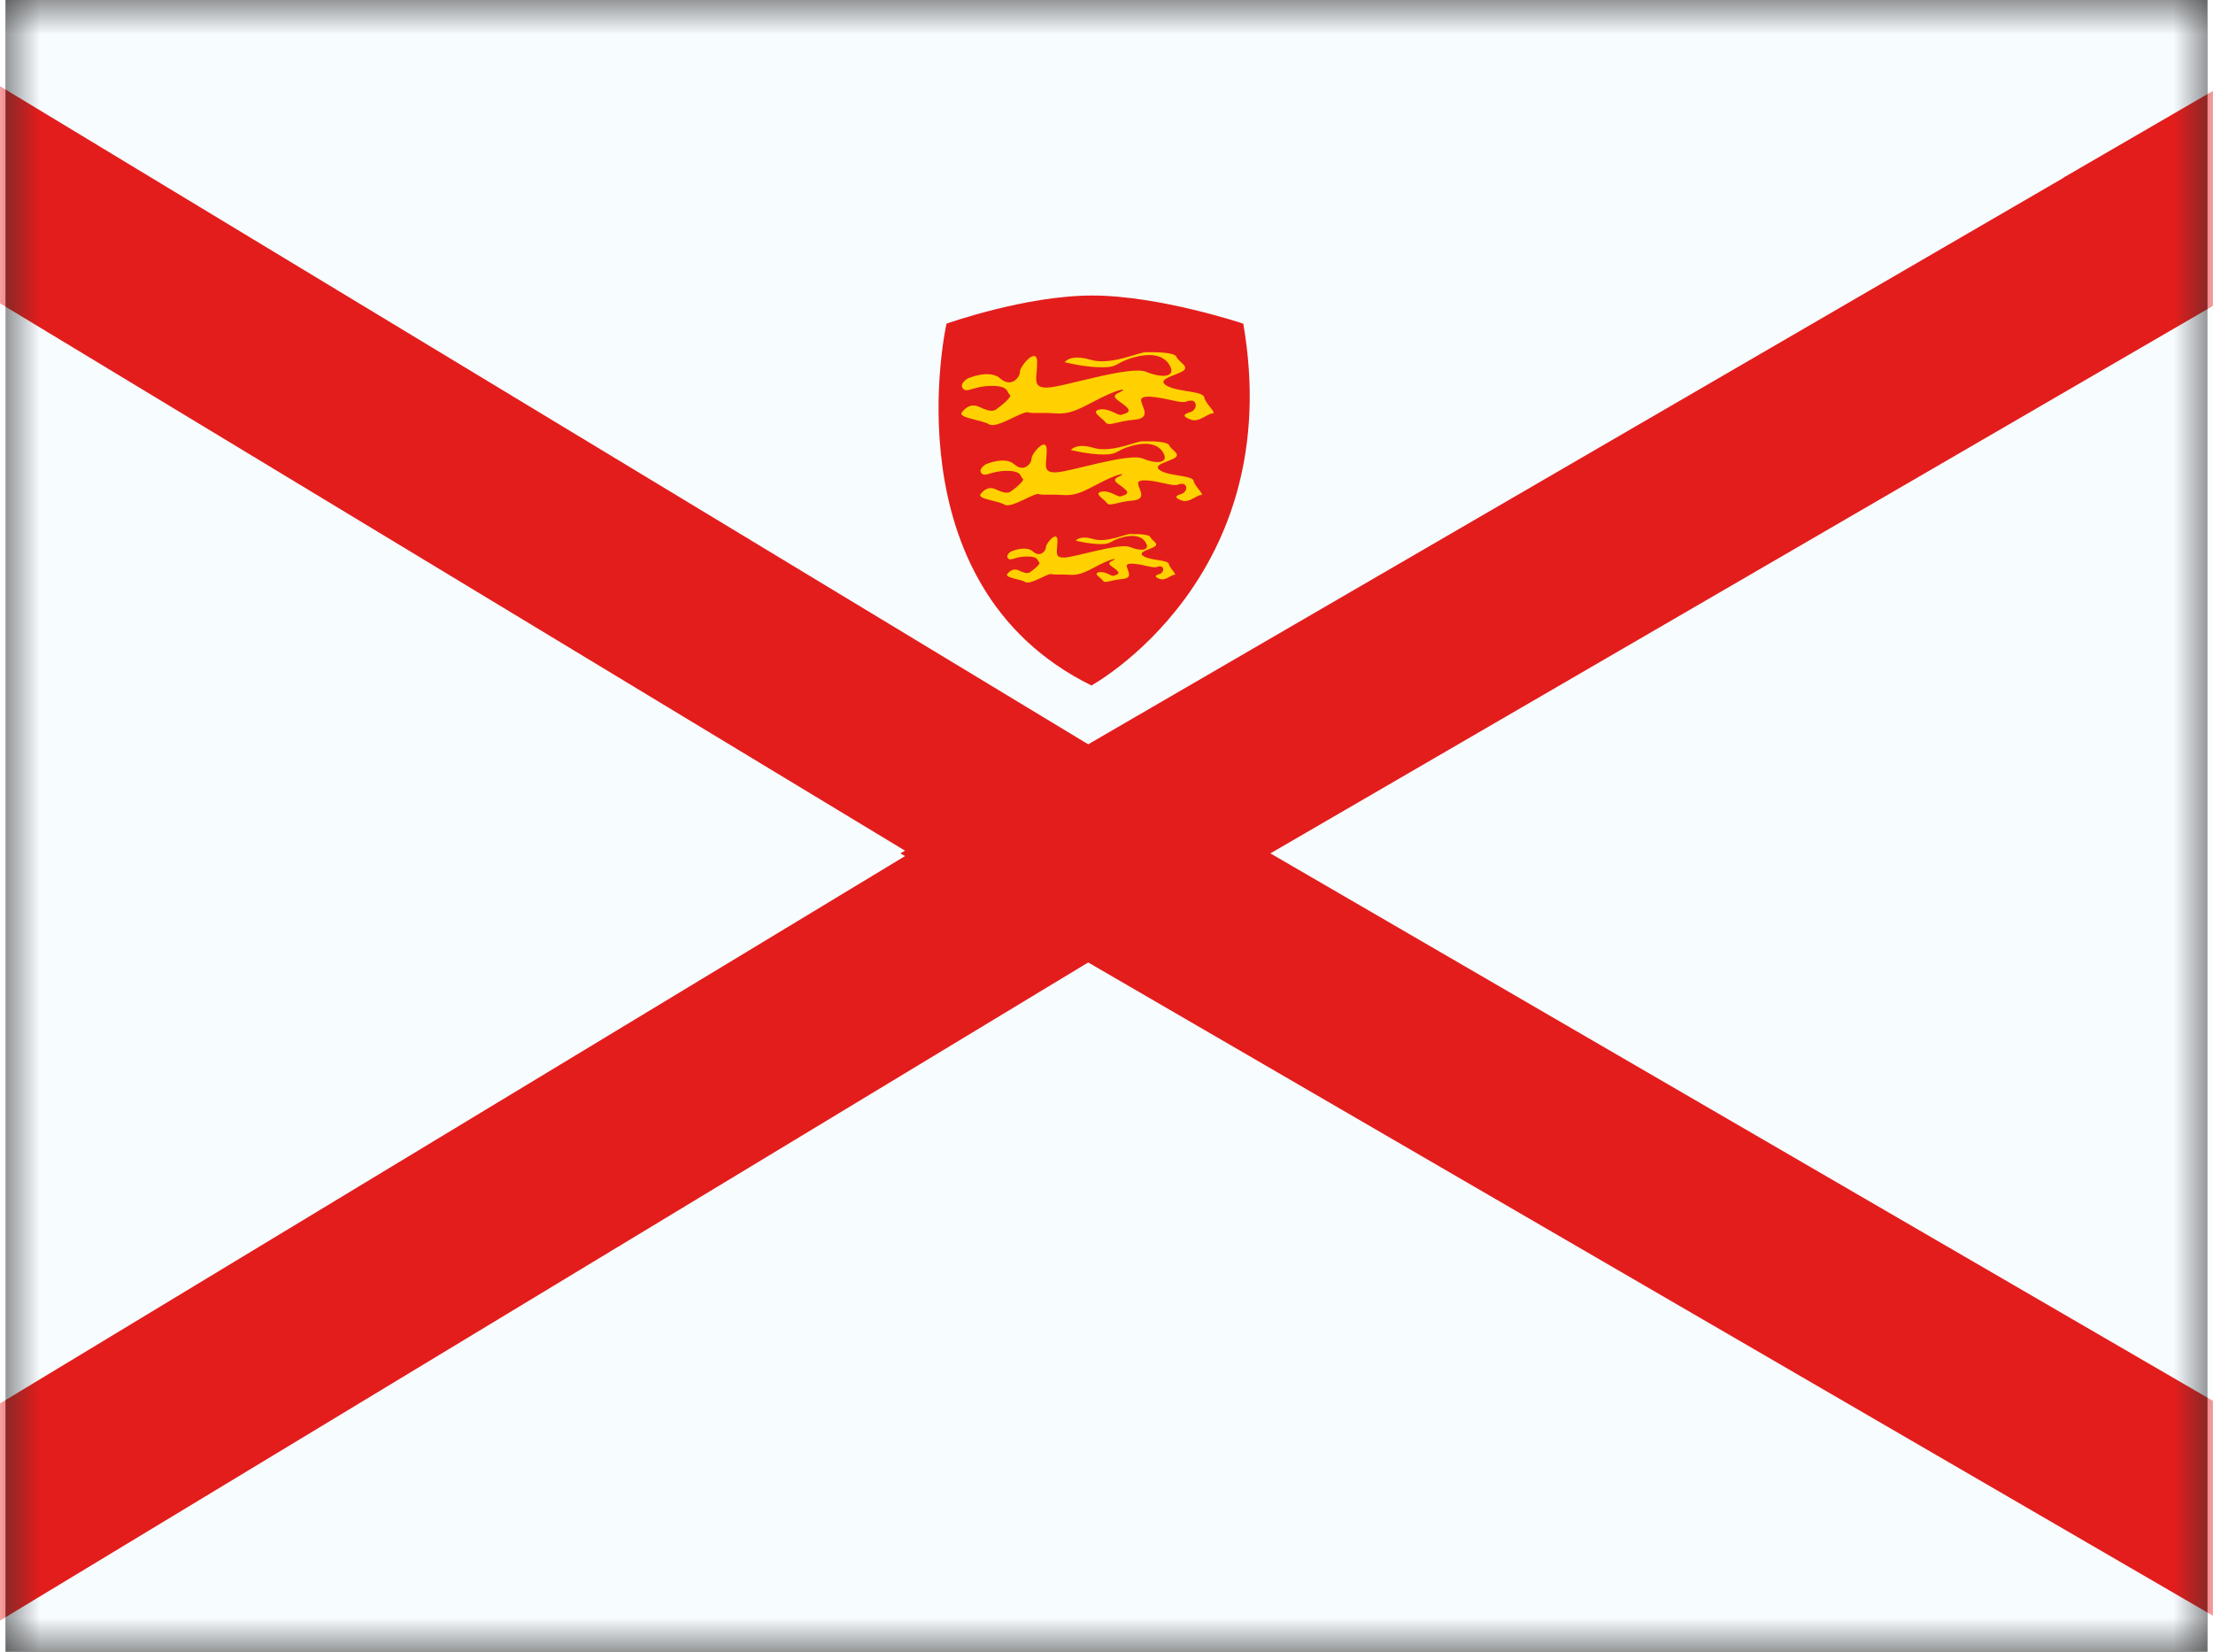 <svg xmlns="http://www.w3.org/2000/svg" xmlns:xlink="http://www.w3.org/1999/xlink" aria-hidden="true" role="img" class="iconify iconify--flagpack" width="1.34em" height="1em" preserveAspectRatio="xMidYMid meet" viewBox="0 0 32 24" data-icon="flagpack:je"><rect x="0" y="0" width="32" height="24" fill="#333333" stroke="none"/><mask id="IconifyId17f59e8143772869c234" width="32" height="24" x="0" y="0" maskUnits="userSpaceOnUse"><path fill="#fff" d="M0 0h32v24H0z"></path></mask><g fill="none" mask="url(#IconifyId17f59e8143772869c234)"><path fill="#F7FCFF" fill-rule="evenodd" d="M0 0h32v24H0V0z" clip-rule="evenodd"></path><path fill="#F7FCFF" stroke="#E31D1C" stroke-width="2.7" d="M-2.701 1.245L-4.75.006v24.788l2.049-1.239l16.537-10l1.91-1.155l-1.91-1.155l-16.537-10z"></path><path fill="#F7FCFF" stroke="#E31D1C" stroke-width="2.7" d="M34.92 1.233L36.95.055v24.69l-2.028-1.178l-17.219-10l-2.01-1.167l2.01-1.167l17.219-10z"></path><path fill="#E31D1C" fill-rule="evenodd" d="M13.675 4.703s-.859 3.798 2.106 5.257c0 0 2.846-1.551 2.207-5.257c0 0-1.223-.409-2.195-.409c-.972 0-2.118.409-2.118.409z" clip-rule="evenodd"></path><path fill="#FFD100" fill-rule="evenodd" d="M13.982 5.499s.317-.14.474 0c.157.14.286-.012.286-.097c0-.084.25-.375.25-.14c0 .237-.078.37.14.37c.22 0 1.206-.326 1.443-.23c.236.097.417.073.357-.066c-.06-.138-.214-.224-.512-.149c-.298.076-.227.15-.485.15c-.257 0-.543-.074-.543-.074s.08-.124.374-.036s.699-.11.809-.11c.11 0 .413-.005.443.07c.03.076.213.145.074.215c-.14.07-.37.115-.212.205c.159.09.523.072.54.166c.018.094.19.234.121.234c-.07 0-.194.132-.31.092c-.117-.04-.131-.076-.02-.108c.112-.033.111-.17.02-.17c-.093 0-.048.048-.258 0c-.21-.048-.487-.101-.47 0c.016.101.153.257-.1.278c-.252.02-.37.104-.418.037c-.05-.067-.225-.157-.087-.185c.138-.029.27.097.32.076c.049-.02.162-.032.067-.119c-.094-.087-.25-.138-.105-.203c.144-.066.03-.067-.245.068c-.274.135-.427.25-.668.234c-.241-.016-.331.005-.409-.016c-.077-.022-.455.242-.563.175c-.109-.067-.46-.093-.397-.175c.064-.083.148-.125.243-.083c.094.043.188.085.252.043c.063-.043.247-.188.201-.217c-.046-.03-.002-.127-.263-.127c-.262 0-.354.109-.416.04c-.063-.069.067-.148.067-.148zm.262 1.248s.279-.124.417 0c.138.123.25-.01.25-.085c0-.074.22-.33.22-.123c0 .208-.068.325.124.325c.193 0 1.06-.287 1.268-.202c.208.085.367.064.314-.058c-.052-.121-.188-.197-.45-.131s-.2.131-.426.131c-.226 0-.478-.065-.478-.065s.071-.109.33-.031c.257.077.613-.096.71-.096c.097 0 .364-.005.39.061c.026.066.187.127.065.189c-.123.062-.325.1-.186.18c.139.079.46.064.474.146c.016.082.168.205.107.205c-.061 0-.171.117-.274.081c-.102-.035-.114-.066-.016-.095c.098-.028.097-.149.016-.149c-.08 0-.041.042-.226 0c-.184-.042-.428-.089-.414 0c.015.09.135.226-.086.244c-.222.018-.326.092-.369.033c-.043-.06-.197-.138-.076-.163c.121-.025.237.086.28.068c.045-.019.144-.029.06-.105c-.082-.077-.219-.122-.092-.18c.126-.057.026-.058-.215.061s-.376.22-.588.205c-.211-.014-.29.005-.359-.014c-.068-.02-.4.213-.495.154c-.096-.059-.404-.081-.349-.154c.056-.072.13-.11.213-.072c.083.037.166.074.222.037c.056-.037.217-.165.177-.19c-.04-.026-.002-.112-.232-.112s-.311.096-.366.035c-.054-.06.06-.13.06-.13zm.37 1.266s.212-.093.316 0c.105.094.19-.007.19-.064c0-.056.167-.25.167-.093s-.052.246.094.246s.804-.217.962-.153c.157.064.278.049.238-.044c-.04-.092-.143-.15-.342-.099c-.198.05-.151.1-.323.1c-.171 0-.362-.05-.362-.05s.053-.082.25-.024c.195.06.465-.072.539-.072c.073 0 .275-.004.295.046c.02.05.142.096.05.143c-.094.047-.247.077-.142.137c.106.06.349.048.36.11c.012.063.127.156.08.156c-.045 0-.129.088-.207.062c-.077-.027-.086-.05-.012-.072c.075-.022.074-.113.012-.113c-.061 0-.031.032-.17 0c-.14-.032-.326-.068-.315 0c.011.067.102.17-.066.185c-.168.013-.246.069-.28.024c-.032-.045-.149-.104-.057-.123c.092-.02.18.065.213.051c.033-.014.108-.021.045-.08c-.062-.057-.166-.092-.07-.135c.096-.044.02-.044-.163.046s-.285.166-.445.155c-.161-.01-.221.004-.273-.01c-.052-.015-.303.16-.376.116c-.072-.044-.306-.062-.264-.117c.042-.054.099-.083.162-.054c.063.028.125.056.168.028c.042-.028.165-.125.134-.145c-.03-.02-.001-.084-.176-.084c-.174 0-.236.072-.277.027c-.042-.046.045-.1.045-.1z" clip-rule="evenodd"></path></g></svg>